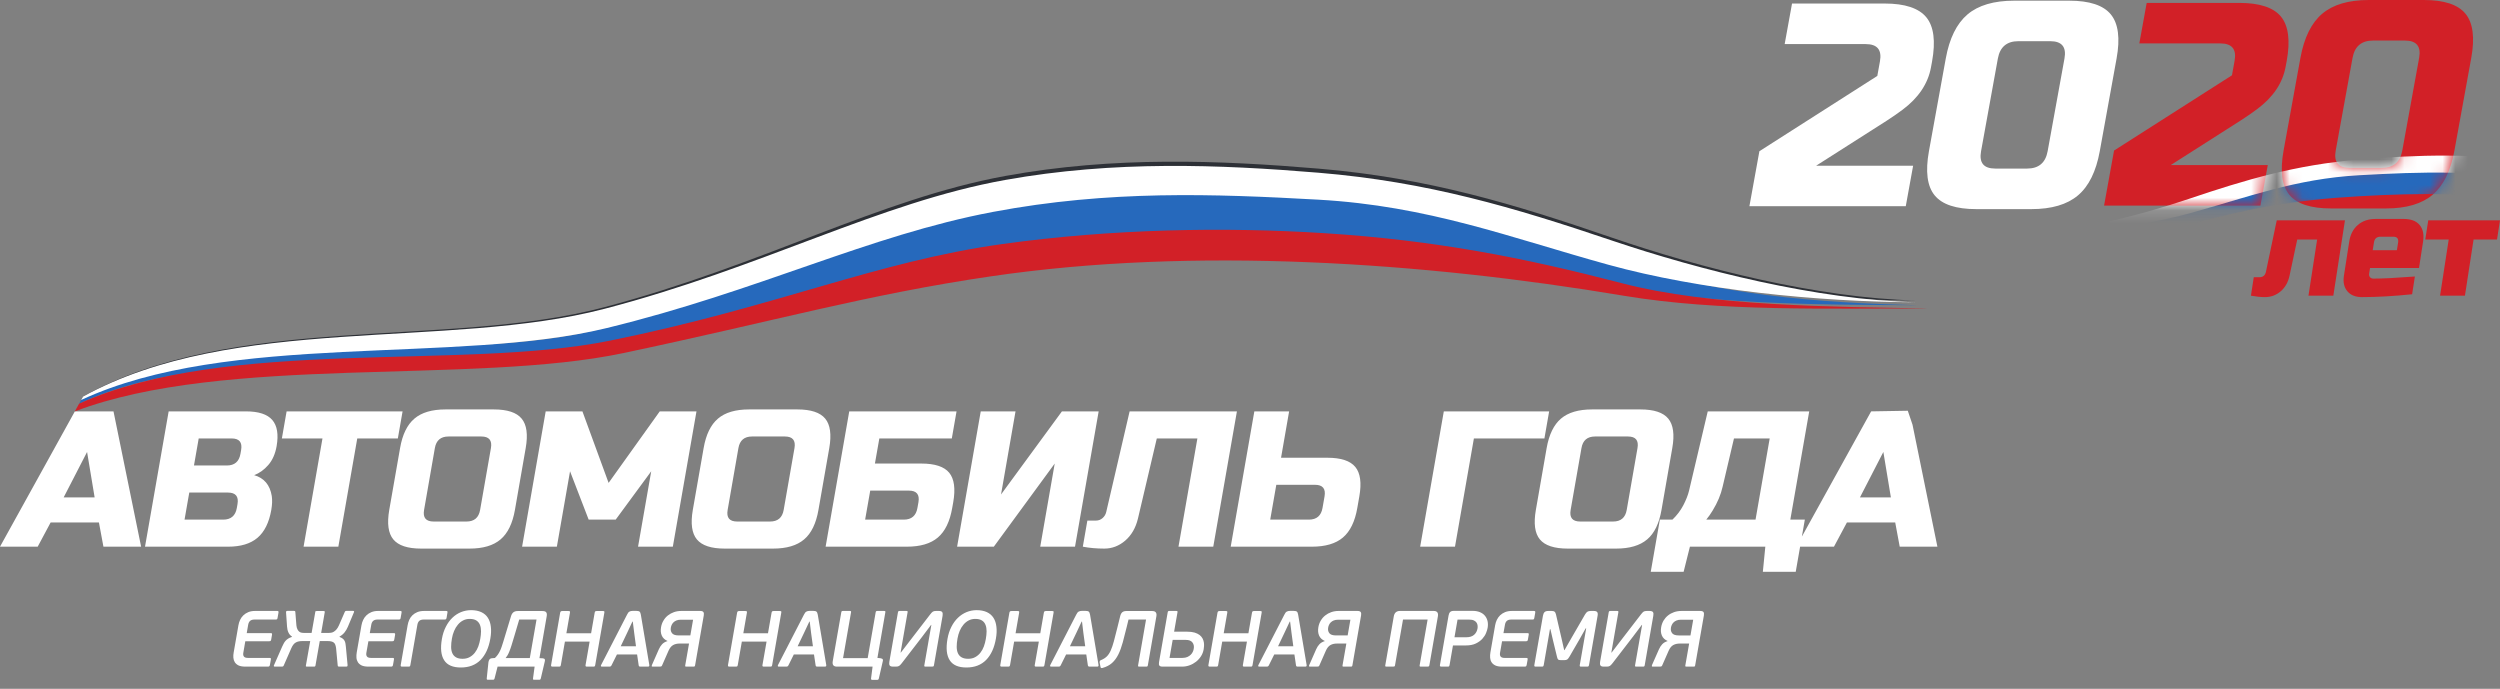 <svg width="196" height="54" viewBox="0 0 196 54" fill="none" xmlns="http://www.w3.org/2000/svg">
<rect x="0" y="0" width="196" height="54" fill="#808080" stroke="none"/>
<path d="M151.39 5.273C151.156 6.558 150.41 7.672 149.15 8.611C148.766 8.898 148.351 9.185 147.905 9.472L142.385 12.992H149.989L149.412 16.168H137.153L137.936 11.856L147.181 5.953L147.387 4.817C147.552 3.909 147.181 3.457 146.273 3.457H139.918L140.495 0.277H147.758C149.346 0.277 150.435 0.639 151.025 1.357C151.611 2.075 151.761 3.229 151.474 4.817L151.39 5.273ZM161.854 4.592C162.02 3.684 161.649 3.229 160.741 3.229H158.241C157.334 3.229 156.797 3.684 156.632 4.592L155.315 11.856C155.15 12.764 155.521 13.216 156.429 13.216H158.925C159.833 13.216 160.369 12.764 160.535 11.856L161.854 4.592ZM164.622 11.856C164.332 13.444 163.764 14.598 162.915 15.316C162.063 16.037 160.847 16.395 159.255 16.395H154.944C153.355 16.395 152.267 16.037 151.677 15.316C151.09 14.598 150.941 13.444 151.228 11.856L152.547 4.592C152.834 3.001 153.405 1.85 154.254 1.129C155.103 0.412 156.323 0.053 157.911 0.053H162.226C163.814 0.053 164.903 0.412 165.489 1.129C166.079 1.85 166.229 3.001 165.939 4.592L164.622 11.856Z" fill="white"/>
<path d="M2.955 42.86H0L5.869 32.252H8.898L11.064 42.86H8.109L7.756 40.963H3.969L2.955 42.86ZM4.992 38.994H7.419L6.827 35.434L4.992 38.994ZM13.223 32.252H19.282C20.274 32.252 20.96 32.477 21.347 32.926C21.734 33.375 21.846 34.059 21.687 34.979C21.581 35.584 21.363 36.077 21.035 36.455C20.704 36.835 20.336 37.1 19.924 37.25C20.704 37.475 21.166 38.018 21.307 38.888C21.354 39.2 21.341 39.565 21.269 39.98C21.095 40.969 20.736 41.696 20.19 42.161C19.644 42.626 18.876 42.86 17.887 42.86H11.369L13.223 32.252ZM18.62 39.525C18.726 38.919 18.474 38.617 17.868 38.617H14.839L14.468 40.739H17.497C18.105 40.739 18.461 40.433 18.567 39.827L18.62 39.525ZM18.904 35.282C19.01 34.676 18.761 34.374 18.155 34.374H15.578L15.207 36.495H17.784C18.389 36.495 18.745 36.19 18.851 35.584L18.904 35.282ZM26.526 42.86H23.8L25.282 34.374H22.099L22.47 32.252H31.562L31.191 34.374H28.009L26.526 42.86ZM38.489 35.129C38.595 34.523 38.342 34.221 37.737 34.221H35.163C34.554 34.221 34.199 34.523 34.093 35.129L33.247 39.98C33.141 40.586 33.391 40.888 33.996 40.888H36.573C37.178 40.888 37.534 40.586 37.64 39.98L38.489 35.129ZM40.37 39.98C40.183 41.041 39.808 41.812 39.244 42.289C38.682 42.77 37.871 43.01 36.81 43.01H33.019C31.958 43.01 31.232 42.77 30.835 42.289C30.439 41.812 30.333 41.041 30.517 39.98L31.366 35.129C31.55 34.068 31.924 33.3 32.489 32.82C33.054 32.339 33.865 32.099 34.926 32.099H38.713C39.774 32.099 40.504 32.339 40.897 32.82C41.297 33.3 41.4 34.068 41.215 35.129L40.37 39.98ZM51.056 36.948L48.27 40.739H46.151L44.691 36.948L43.658 42.86H40.932L42.782 32.252H45.662L47.715 37.859L51.724 32.252H54.604L52.75 42.86H50.023L51.056 36.948ZM62.288 35.129C62.391 34.523 62.142 34.221 61.536 34.221H58.959C58.354 34.221 57.998 34.523 57.892 35.129L57.047 39.98C56.941 40.586 57.19 40.888 57.795 40.888H60.373C60.978 40.888 61.334 40.586 61.44 39.98L62.288 35.129ZM64.166 39.98C63.982 41.041 63.608 41.812 63.043 42.289C62.482 42.77 61.667 43.01 60.606 43.01H56.819C55.758 43.01 55.031 42.77 54.635 42.289C54.239 41.812 54.133 41.041 54.316 39.98L55.165 35.129C55.349 34.068 55.724 33.3 56.288 32.82C56.85 32.339 57.664 32.099 58.725 32.099H62.513C63.574 32.099 64.301 32.339 64.697 32.82C65.093 33.3 65.199 34.068 65.015 35.129L64.166 39.98ZM68.594 36.342H72.232C73.293 36.342 74.023 36.583 74.419 37.063C74.812 37.544 74.918 38.311 74.734 39.372L74.653 39.827C74.469 40.888 74.094 41.659 73.53 42.139C72.968 42.62 72.157 42.86 71.093 42.86H64.728L66.581 32.252H74.993L74.622 34.374H68.94L68.594 36.342ZM72.007 39.372C72.11 38.767 71.86 38.464 71.255 38.464H68.226L67.826 40.739H70.859C71.464 40.739 71.82 40.433 71.926 39.827L72.007 39.372ZM84.281 42.86H81.554L82.69 36.342L77.916 42.86H75.037L76.89 32.252H79.617L78.481 38.767L83.255 32.252H86.135L84.281 42.86ZM89.214 40.66C89.039 41.387 88.706 41.962 88.219 42.383C87.732 42.801 87.183 43.01 86.578 43.01C85.972 43.01 85.411 42.96 84.893 42.86L85.249 40.813H85.932C86.122 40.813 86.294 40.748 86.443 40.617C86.593 40.486 86.687 40.324 86.731 40.13L88.562 32.252H96.974L95.12 42.86H92.393L93.875 34.374H90.693L89.214 40.66ZM100.434 35.887H104.068C105.129 35.887 105.859 36.127 106.256 36.608C106.652 37.088 106.758 37.859 106.571 38.919L106.412 39.827C106.228 40.888 105.853 41.659 105.288 42.139C104.727 42.62 103.912 42.86 102.852 42.86H96.487L98.34 32.252H101.067L100.434 35.887ZM103.844 38.919C103.95 38.311 103.7 38.008 103.092 38.008H100.062L99.585 40.739H102.618C103.223 40.739 103.579 40.433 103.685 39.827L103.844 38.919ZM114.071 42.86H111.341L113.195 32.252H121.453L121.082 34.374H115.553L114.071 42.86ZM128.38 35.129C128.486 34.523 128.236 34.221 127.631 34.221H125.054C124.448 34.221 124.09 34.523 123.987 35.129L123.138 39.98C123.032 40.586 123.282 40.888 123.89 40.888H126.467C127.072 40.888 127.428 40.586 127.534 39.98L128.38 35.129ZM130.261 39.98C130.077 41.041 129.703 41.812 129.138 42.289C128.573 42.77 127.762 43.01 126.701 43.01H122.913C121.853 43.01 121.123 42.77 120.726 42.289C120.33 41.812 120.227 41.041 120.411 39.98L121.257 35.129C121.444 34.068 121.818 33.3 122.38 32.82C122.945 32.339 123.756 32.099 124.817 32.099H128.607C129.668 32.099 130.395 32.339 130.791 32.82C131.188 33.3 131.294 34.068 131.107 35.129L130.261 39.98ZM133.887 32.252H141.843L140.361 40.739H141.499L140.785 44.829H138.208L138.401 42.86H132.489L131.996 44.829H129.419L130.133 40.739H131.119C131.469 40.405 131.756 40.027 131.974 39.609C132.192 39.188 132.342 38.807 132.423 38.464L133.887 32.252ZM137.634 40.739L138.744 34.374H135.943L135.053 38.161C134.916 38.776 134.654 39.4 134.273 40.024C134.114 40.286 133.949 40.526 133.771 40.739H137.634ZM143.783 42.86H140.829L146.697 32.252L149.571 32.202L149.942 33.3L151.892 42.86H148.938L148.585 40.963H144.797L143.783 42.86ZM145.821 38.994H148.245L147.655 35.434L145.821 38.994Z" fill="white"/>
<path d="M150.198 23.557C142.423 23.529 133.2 22.558 126.115 20.568C118.355 18.393 112.024 15.866 103.345 15.37C95.161 14.905 86.968 14.593 77.845 16.349C68.076 18.228 59.493 22.667 47.562 25.619C35.715 28.549 17.996 25.816 6.39 31.307L6.515 31.085C18.302 24.474 35.069 27.344 47.378 24.084C59.783 20.799 68.912 15.607 78.809 13.797C87.358 12.234 95.623 12.568 103.366 13.22C111.953 13.944 118.729 16.003 126.342 18.621C133.294 21.011 142.479 23.369 150.198 23.557Z" fill="#2D3036"/>
<path fill-rule="evenodd" clip-rule="evenodd" d="M150.335 23.928C142.56 23.9 132.951 23.859 126.115 22.271C118.355 20.134 112.025 18.979 103.345 18.493C95.161 18.034 87.473 17.912 78.347 19.634C68.578 21.478 59.493 24.333 47.562 27.232C35.684 30.118 17.8 26.221 6.193 31.659L6.377 31.328C18.171 24.845 35.066 28.929 47.378 25.725C59.783 22.496 68.912 17.394 78.809 15.619C87.358 14.084 95.623 14.412 103.367 15.051C111.953 15.763 118.73 17.787 126.342 20.358C134.323 23.16 142.617 23.741 150.335 23.928Z" fill="#2669BC"/>
<path fill-rule="evenodd" clip-rule="evenodd" d="M150.198 23.697C142.423 23.669 133.2 22.714 126.115 20.761C118.355 18.62 112.025 16.14 103.345 15.653C95.161 15.198 86.968 14.892 77.845 16.614C68.076 18.458 59.493 22.82 47.562 25.721C35.712 28.601 17.968 25.962 6.362 31.359L6.508 31.091C18.299 24.595 35.069 27.419 47.378 24.215C59.783 20.985 68.912 15.884 78.809 14.109C87.358 12.574 95.623 12.901 103.367 13.541C111.953 14.252 118.73 16.277 126.342 18.848C133.294 21.191 142.479 23.512 150.198 23.697Z" fill="white"/>
<path fill-rule="evenodd" clip-rule="evenodd" d="M151.312 24.186C143.478 24.165 134.854 24.451 127.294 23.185C111.538 20.542 93.579 19.332 77.745 21.656C67.93 23.094 60.813 25.16 48.891 27.678C36.969 30.195 17.666 27.768 5.869 32.252V32.248L6.2 31.649C17.856 26.389 36.127 29.075 47.808 26.71C60.916 24.055 68.622 20.523 78.566 19.135C87.155 17.937 96.05 17.781 103.86 18.283C112.518 18.835 119.438 20.193 127.138 22.199C134.174 24.03 143.534 24.04 151.312 24.186Z" fill="#D22027"/>
<path d="M21.163 52.12C21.157 52.166 21.141 52.201 21.119 52.229C21.101 52.251 21.063 52.263 21.007 52.263H19.235C19.013 52.263 18.839 52.232 18.708 52.173C18.577 52.11 18.48 52.026 18.411 51.923C18.346 51.817 18.308 51.699 18.296 51.568C18.286 51.433 18.293 51.296 18.321 51.149L18.692 49.022C18.717 48.875 18.761 48.734 18.823 48.6C18.886 48.466 18.97 48.344 19.079 48.242C19.185 48.139 19.316 48.054 19.466 47.992C19.619 47.929 19.793 47.898 19.993 47.898H21.731C21.784 47.898 21.818 47.911 21.828 47.933C21.84 47.958 21.84 47.992 21.831 48.042L21.762 48.435C21.753 48.488 21.74 48.526 21.722 48.544C21.703 48.563 21.669 48.572 21.616 48.572H19.959C19.8 48.572 19.684 48.607 19.606 48.678C19.528 48.747 19.481 48.85 19.456 48.984L19.344 49.636H21.222C21.279 49.636 21.31 49.649 21.319 49.667C21.332 49.689 21.332 49.73 21.322 49.786L21.263 50.129C21.254 50.179 21.241 50.217 21.222 50.238C21.204 50.26 21.166 50.273 21.113 50.273H19.232L19.076 51.178C19.051 51.309 19.07 51.408 19.126 51.477C19.182 51.546 19.285 51.58 19.435 51.58H21.129C21.185 51.58 21.219 51.589 21.232 51.611C21.241 51.633 21.241 51.674 21.232 51.73L21.163 52.12ZM22.889 49.904C22.764 49.827 22.673 49.72 22.614 49.589C22.552 49.458 22.517 49.306 22.505 49.134L22.427 48.017C22.421 47.998 22.424 47.97 22.436 47.939C22.449 47.908 22.48 47.892 22.536 47.892H23.044C23.066 47.892 23.088 47.898 23.116 47.905C23.141 47.914 23.154 47.939 23.154 47.98L23.238 49.034C23.253 49.165 23.282 49.271 23.325 49.349C23.366 49.43 23.416 49.49 23.472 49.53C23.531 49.574 23.594 49.599 23.662 49.608C23.731 49.621 23.796 49.624 23.859 49.624H24.43L24.714 48.004C24.714 47.961 24.723 47.933 24.742 47.92C24.757 47.911 24.789 47.905 24.829 47.905H25.366C25.403 47.905 25.431 47.911 25.447 47.92C25.462 47.933 25.469 47.961 25.459 48.004L25.179 49.624H25.746C25.809 49.624 25.874 49.621 25.946 49.608C26.021 49.599 26.093 49.574 26.165 49.53C26.236 49.49 26.305 49.43 26.377 49.349C26.445 49.271 26.511 49.165 26.57 49.034L27.029 47.98C27.044 47.939 27.066 47.914 27.094 47.905C27.122 47.898 27.147 47.892 27.169 47.892H27.678C27.731 47.892 27.759 47.908 27.762 47.939C27.762 47.97 27.756 47.998 27.743 48.017L27.275 49.134C27.203 49.306 27.113 49.458 27.007 49.589C26.898 49.72 26.77 49.827 26.623 49.904L26.62 49.936C26.72 49.973 26.801 50.017 26.863 50.064C26.926 50.11 26.976 50.167 27.01 50.232C27.044 50.294 27.069 50.366 27.082 50.444C27.094 50.519 27.107 50.603 27.116 50.697L27.25 52.142C27.253 52.16 27.25 52.188 27.241 52.22C27.228 52.248 27.194 52.263 27.141 52.263H26.586C26.567 52.263 26.545 52.26 26.52 52.251C26.498 52.245 26.483 52.22 26.477 52.179L26.349 50.812C26.333 50.7 26.311 50.61 26.283 50.538C26.255 50.463 26.211 50.407 26.158 50.369C26.102 50.329 26.034 50.301 25.956 50.285C25.874 50.266 25.781 50.26 25.672 50.26H25.069L24.735 52.166C24.729 52.21 24.714 52.238 24.692 52.248C24.673 52.26 24.645 52.263 24.608 52.263H24.077C24.037 52.263 24.009 52.26 23.993 52.248C23.977 52.238 23.974 52.21 23.984 52.166L24.321 50.26H23.715C23.609 50.26 23.512 50.266 23.425 50.285C23.341 50.301 23.263 50.329 23.194 50.369C23.122 50.407 23.06 50.463 23.001 50.538C22.945 50.61 22.892 50.7 22.842 50.812L22.243 52.179C22.224 52.22 22.199 52.245 22.174 52.251C22.146 52.26 22.124 52.263 22.102 52.263H21.55C21.494 52.263 21.469 52.248 21.466 52.22C21.466 52.188 21.472 52.16 21.485 52.142L22.121 50.697C22.162 50.61 22.202 50.525 22.243 50.45C22.283 50.373 22.33 50.301 22.389 50.238C22.445 50.173 22.514 50.117 22.592 50.067C22.67 50.017 22.767 49.973 22.882 49.936L22.889 49.904ZM30.813 52.12C30.807 52.166 30.791 52.201 30.77 52.229C30.751 52.251 30.713 52.263 30.657 52.263H28.882C28.664 52.263 28.489 52.232 28.358 52.173C28.227 52.11 28.13 52.026 28.061 51.923C27.996 51.817 27.955 51.699 27.946 51.568C27.937 51.433 27.943 51.296 27.968 51.149L28.339 49.022C28.364 48.875 28.411 48.734 28.473 48.6C28.536 48.466 28.62 48.344 28.729 48.242C28.835 48.139 28.966 48.054 29.116 47.992C29.269 47.929 29.444 47.898 29.643 47.898H31.381C31.434 47.898 31.469 47.911 31.478 47.933C31.487 47.958 31.49 47.992 31.481 48.042L31.412 48.435C31.403 48.488 31.391 48.526 31.372 48.544C31.353 48.563 31.319 48.572 31.263 48.572H29.609C29.45 48.572 29.331 48.607 29.256 48.678C29.178 48.747 29.128 48.85 29.107 48.984L28.991 49.636H30.873C30.926 49.636 30.96 49.649 30.969 49.667C30.982 49.689 30.982 49.73 30.973 49.786L30.913 50.129C30.904 50.179 30.888 50.217 30.873 50.238C30.854 50.26 30.817 50.273 30.763 50.273H28.882L28.723 51.178C28.701 51.309 28.717 51.408 28.776 51.477C28.832 51.546 28.935 51.58 29.085 51.58H30.776C30.835 51.58 30.869 51.589 30.882 51.611C30.891 51.633 30.891 51.674 30.882 51.73L30.813 52.12ZM32.174 52.135C32.164 52.191 32.149 52.229 32.127 52.245C32.105 52.257 32.068 52.263 32.008 52.263H31.534C31.49 52.263 31.456 52.257 31.434 52.241C31.412 52.223 31.406 52.188 31.416 52.135L31.958 49.022C31.983 48.875 32.024 48.734 32.083 48.6C32.142 48.466 32.224 48.344 32.33 48.242C32.433 48.139 32.564 48.054 32.713 47.992C32.866 47.929 33.047 47.898 33.26 47.898H34.972C35.032 47.898 35.066 47.911 35.075 47.933C35.088 47.958 35.088 47.992 35.078 48.042L35.013 48.429C35.004 48.482 34.988 48.519 34.966 48.541C34.947 48.563 34.91 48.572 34.857 48.572H33.225C33.066 48.572 32.951 48.607 32.873 48.675C32.798 48.744 32.748 48.844 32.723 48.978L32.174 52.135ZM38.442 50.067C38.317 50.791 38.061 51.346 37.674 51.742C37.287 52.135 36.773 52.332 36.13 52.332C35.503 52.332 35.066 52.145 34.823 51.764C34.576 51.383 34.517 50.825 34.645 50.092C34.707 49.733 34.81 49.418 34.954 49.14C35.094 48.859 35.266 48.625 35.468 48.432C35.668 48.238 35.893 48.092 36.142 47.989C36.389 47.889 36.654 47.836 36.932 47.836C37.244 47.836 37.509 47.889 37.73 47.989C37.952 48.092 38.124 48.238 38.248 48.432C38.373 48.625 38.451 48.859 38.482 49.137C38.517 49.412 38.504 49.72 38.442 50.067ZM37.652 50.092C37.69 49.883 37.709 49.686 37.712 49.496C37.712 49.309 37.687 49.14 37.631 48.997C37.574 48.85 37.481 48.734 37.353 48.65C37.225 48.566 37.05 48.522 36.826 48.522C36.632 48.522 36.461 48.563 36.305 48.644C36.149 48.725 36.014 48.834 35.896 48.978C35.777 49.118 35.681 49.281 35.603 49.465C35.525 49.652 35.465 49.848 35.431 50.06C35.387 50.301 35.369 50.519 35.369 50.716C35.369 50.909 35.403 51.078 35.465 51.215C35.528 51.355 35.624 51.461 35.755 51.536C35.883 51.611 36.055 51.649 36.267 51.649C36.479 51.649 36.663 51.605 36.822 51.518C36.982 51.43 37.116 51.315 37.228 51.171C37.34 51.028 37.431 50.862 37.5 50.678C37.565 50.491 37.618 50.294 37.652 50.092ZM39.01 52.263L38.776 53.181C38.766 53.227 38.748 53.255 38.729 53.271C38.71 53.283 38.685 53.293 38.651 53.293H38.239C38.211 53.293 38.189 53.283 38.177 53.271C38.161 53.255 38.158 53.227 38.161 53.181L38.295 51.904C38.308 51.833 38.333 51.767 38.37 51.708C38.407 51.649 38.476 51.614 38.573 51.605L38.801 51.586C38.888 51.502 38.966 51.418 39.028 51.327C39.091 51.237 39.147 51.143 39.197 51.037C39.247 50.934 39.291 50.819 39.334 50.694C39.378 50.566 39.422 50.422 39.471 50.266L40.071 48.285C40.114 48.157 40.176 48.061 40.258 47.998C40.339 47.936 40.454 47.905 40.598 47.905H42.523C42.676 47.905 42.779 47.939 42.825 48.008C42.875 48.076 42.885 48.182 42.86 48.323L42.292 51.599L42.545 51.611C42.641 51.62 42.697 51.649 42.713 51.695C42.729 51.742 42.729 51.792 42.713 51.848L42.401 53.181C42.389 53.227 42.373 53.255 42.357 53.271C42.339 53.283 42.314 53.293 42.283 53.293H41.864C41.83 53.293 41.808 53.283 41.799 53.271C41.79 53.255 41.786 53.227 41.79 53.181L41.914 52.263H39.01ZM42.064 48.572H40.707L40.342 49.805C40.248 50.129 40.17 50.391 40.105 50.591C40.042 50.791 39.986 50.95 39.933 51.075C39.883 51.199 39.837 51.299 39.793 51.371C39.749 51.443 39.696 51.518 39.64 51.592H41.537L42.064 48.572ZM46.666 52.135C46.657 52.191 46.641 52.229 46.619 52.245C46.598 52.257 46.56 52.263 46.501 52.263H46.027C45.977 52.263 45.942 52.257 45.924 52.241C45.902 52.223 45.899 52.188 45.908 52.135L46.226 50.304H44.289L43.971 52.135C43.961 52.191 43.942 52.229 43.921 52.245C43.899 52.257 43.855 52.263 43.799 52.263H43.325C43.281 52.263 43.247 52.257 43.225 52.241C43.203 52.223 43.197 52.188 43.206 52.135L43.917 48.036C43.927 47.983 43.946 47.948 43.974 47.929C44.002 47.914 44.039 47.905 44.086 47.905H44.557C44.616 47.905 44.654 47.914 44.672 47.926C44.691 47.942 44.694 47.98 44.685 48.036L44.404 49.649H46.342L46.623 48.036C46.632 47.983 46.648 47.948 46.672 47.929C46.7 47.914 46.738 47.905 46.788 47.905H47.259C47.318 47.905 47.356 47.914 47.371 47.926C47.387 47.942 47.39 47.98 47.381 48.036L46.666 52.135ZM49.949 51.312H48.367L47.945 52.16C47.927 52.195 47.902 52.223 47.877 52.241C47.852 52.257 47.814 52.263 47.764 52.263H47.19C47.147 52.263 47.119 52.251 47.112 52.226C47.103 52.198 47.109 52.166 47.128 52.135L49.159 48.192C49.19 48.129 49.218 48.079 49.246 48.042C49.275 48.004 49.306 47.976 49.34 47.955C49.374 47.936 49.415 47.92 49.456 47.908C49.499 47.898 49.552 47.892 49.608 47.892H49.877C50.005 47.892 50.095 47.914 50.142 47.951C50.189 47.992 50.223 48.073 50.242 48.192L50.906 52.135C50.913 52.166 50.909 52.198 50.894 52.226C50.878 52.251 50.847 52.263 50.803 52.263H50.229C50.186 52.263 50.148 52.26 50.123 52.248C50.098 52.238 50.083 52.21 50.073 52.166L49.949 51.312ZM48.666 50.666H49.861L49.721 49.617L49.611 48.734H49.58L49.175 49.599L48.666 50.666ZM54.02 50.454H53.29C53.09 50.454 52.919 50.491 52.775 50.572C52.632 50.65 52.51 50.8 52.413 51.018L51.908 52.166C51.886 52.217 51.861 52.245 51.827 52.251C51.789 52.26 51.755 52.263 51.724 52.263H51.175C51.122 52.263 51.093 52.251 51.09 52.226C51.09 52.198 51.097 52.166 51.112 52.135L51.655 50.9C51.724 50.747 51.808 50.616 51.908 50.51C52.008 50.401 52.148 50.316 52.335 50.26V50.254C52.114 50.157 51.964 50.017 51.883 49.827C51.802 49.639 51.783 49.418 51.827 49.171C51.858 48.984 51.92 48.812 52.014 48.657C52.104 48.501 52.22 48.366 52.36 48.254C52.501 48.142 52.66 48.054 52.838 47.992C53.016 47.929 53.212 47.898 53.424 47.898H54.888C55.022 47.898 55.106 47.929 55.146 47.986C55.187 48.045 55.196 48.136 55.175 48.254L54.494 52.166C54.485 52.21 54.469 52.238 54.451 52.248C54.429 52.26 54.398 52.263 54.357 52.263H53.827C53.783 52.263 53.752 52.26 53.733 52.248C53.718 52.238 53.714 52.21 53.721 52.166L54.02 50.454ZM52.594 49.203C52.563 49.374 52.594 49.521 52.685 49.639C52.775 49.758 52.95 49.817 53.203 49.817H54.123L54.338 48.585H53.38C53.237 48.585 53.121 48.607 53.025 48.647C52.931 48.688 52.853 48.738 52.794 48.8C52.735 48.859 52.688 48.925 52.657 49C52.626 49.072 52.604 49.14 52.594 49.203ZM60.538 52.135C60.529 52.191 60.513 52.229 60.491 52.245C60.469 52.257 60.429 52.263 60.373 52.263H59.898C59.848 52.263 59.814 52.257 59.792 52.241C59.773 52.223 59.767 52.188 59.777 52.135L60.098 50.304H58.16L57.842 52.135C57.83 52.191 57.814 52.229 57.792 52.245C57.767 52.257 57.727 52.263 57.67 52.263H57.196C57.15 52.263 57.115 52.257 57.093 52.241C57.072 52.223 57.065 52.188 57.075 52.135L57.789 48.036C57.798 47.983 57.817 47.948 57.845 47.929C57.873 47.914 57.911 47.905 57.955 47.905H58.429C58.485 47.905 58.525 47.914 58.544 47.926C58.56 47.942 58.566 47.98 58.557 48.036L58.276 49.649H60.21L60.491 48.036C60.5 47.983 60.519 47.948 60.544 47.929C60.569 47.914 60.606 47.905 60.656 47.905H61.131C61.19 47.905 61.227 47.914 61.243 47.926C61.259 47.942 61.262 47.98 61.252 48.036L60.538 52.135ZM63.817 51.312H62.235L61.814 52.16C61.795 52.195 61.773 52.223 61.748 52.241C61.724 52.257 61.683 52.263 61.633 52.263H61.062C61.015 52.263 60.99 52.251 60.981 52.226C60.975 52.198 60.978 52.166 60.996 52.135L63.028 48.192C63.062 48.129 63.09 48.079 63.118 48.042C63.146 48.004 63.174 47.976 63.212 47.955C63.246 47.936 63.283 47.92 63.327 47.908C63.371 47.898 63.421 47.892 63.48 47.892H63.748C63.876 47.892 63.964 47.914 64.01 47.951C64.057 47.992 64.092 48.073 64.113 48.192L64.778 52.135C64.784 52.166 64.781 52.198 64.766 52.226C64.75 52.251 64.719 52.263 64.672 52.263H64.101C64.054 52.263 64.02 52.26 63.995 52.248C63.97 52.238 63.951 52.21 63.945 52.166L63.817 51.312ZM62.535 50.666H63.733L63.589 49.617L63.483 48.734H63.452L63.046 49.599L62.535 50.666ZM68.79 51.58L69.027 51.605C69.084 51.614 69.127 51.627 69.155 51.642C69.183 51.658 69.202 51.68 69.212 51.705C69.224 51.73 69.227 51.755 69.221 51.783C69.218 51.808 69.212 51.836 69.205 51.867L68.903 53.187C68.89 53.234 68.875 53.262 68.856 53.277C68.837 53.29 68.812 53.299 68.784 53.299H68.372C68.31 53.299 68.282 53.262 68.291 53.187L68.41 52.263H65.611C65.489 52.263 65.396 52.232 65.336 52.163C65.28 52.095 65.262 51.986 65.287 51.842L65.957 48.004C65.964 47.961 65.979 47.929 65.998 47.917C66.02 47.905 66.051 47.898 66.091 47.898H66.616C66.662 47.898 66.694 47.905 66.709 47.917C66.725 47.929 66.731 47.961 66.722 48.004L66.095 51.599H68.026L68.653 48.004C68.659 47.961 68.675 47.929 68.697 47.917C68.715 47.905 68.747 47.898 68.79 47.898H69.305C69.352 47.898 69.383 47.905 69.399 47.917C69.414 47.929 69.421 47.961 69.411 48.004L68.79 51.58ZM72.993 48.997L72.282 49.942L70.697 51.998C70.615 52.101 70.547 52.173 70.491 52.207C70.435 52.245 70.35 52.263 70.238 52.263H70.02C69.879 52.263 69.789 52.232 69.751 52.17C69.711 52.104 69.704 52.011 69.723 51.892L70.4 48.004C70.41 47.961 70.422 47.929 70.444 47.917C70.466 47.905 70.497 47.898 70.537 47.898H71.055C71.099 47.898 71.13 47.905 71.146 47.917C71.158 47.929 71.162 47.961 71.155 48.004L70.606 51.156H70.631L71.299 50.285L72.924 48.173C73.005 48.067 73.074 47.992 73.13 47.955C73.186 47.917 73.271 47.898 73.377 47.898H73.601C73.739 47.898 73.829 47.929 73.87 47.989C73.91 48.051 73.92 48.148 73.898 48.279L73.221 52.16C73.211 52.204 73.199 52.232 73.177 52.245C73.155 52.257 73.124 52.263 73.084 52.263H72.566C72.522 52.263 72.491 52.257 72.478 52.245C72.463 52.232 72.46 52.204 72.466 52.16L73.018 48.997H72.993ZM78.079 50.067C77.954 50.791 77.698 51.346 77.311 51.742C76.924 52.135 76.409 52.332 75.767 52.332C75.14 52.332 74.703 52.145 74.459 51.764C74.213 51.383 74.154 50.825 74.282 50.092C74.344 49.733 74.447 49.418 74.59 49.14C74.731 48.859 74.902 48.625 75.105 48.432C75.305 48.238 75.533 48.092 75.779 47.989C76.029 47.889 76.291 47.836 76.569 47.836C76.88 47.836 77.146 47.889 77.367 47.989C77.589 48.092 77.76 48.238 77.885 48.432C78.01 48.625 78.088 48.859 78.119 49.137C78.153 49.412 78.141 49.72 78.079 50.067ZM77.289 50.092C77.327 49.883 77.345 49.686 77.349 49.496C77.349 49.309 77.324 49.14 77.267 48.997C77.211 48.85 77.121 48.734 76.99 48.65C76.862 48.566 76.687 48.522 76.463 48.522C76.272 48.522 76.097 48.563 75.941 48.644C75.788 48.725 75.651 48.834 75.533 48.978C75.414 49.118 75.317 49.281 75.239 49.465C75.161 49.652 75.105 49.848 75.068 50.06C75.024 50.301 75.005 50.519 75.005 50.716C75.008 50.909 75.04 51.078 75.102 51.215C75.165 51.355 75.261 51.461 75.392 51.536C75.523 51.611 75.695 51.649 75.904 51.649C76.116 51.649 76.303 51.605 76.459 51.518C76.618 51.43 76.753 51.315 76.865 51.171C76.977 51.028 77.068 50.862 77.136 50.678C77.205 50.491 77.255 50.294 77.289 50.092ZM81.885 52.135C81.876 52.191 81.857 52.229 81.838 52.245C81.816 52.257 81.776 52.263 81.72 52.263H81.246C81.195 52.263 81.161 52.257 81.139 52.241C81.121 52.223 81.114 52.188 81.124 52.135L81.445 50.304H79.508L79.189 52.135C79.177 52.191 79.161 52.229 79.136 52.245C79.115 52.257 79.074 52.263 79.015 52.263H78.543C78.497 52.263 78.462 52.257 78.441 52.241C78.419 52.223 78.412 52.188 78.422 52.135L79.136 48.036C79.146 47.983 79.164 47.948 79.192 47.929C79.221 47.914 79.255 47.905 79.302 47.905H79.776C79.832 47.905 79.873 47.914 79.888 47.926C79.907 47.942 79.913 47.98 79.901 48.036L79.62 49.649H81.558L81.838 48.036C81.848 47.983 81.866 47.948 81.891 47.929C81.916 47.914 81.954 47.905 82.004 47.905H82.478C82.537 47.905 82.575 47.914 82.59 47.926C82.606 47.942 82.609 47.98 82.6 48.036L81.885 52.135ZM85.164 51.312H83.582L83.161 52.16C83.142 52.195 83.121 52.223 83.096 52.241C83.068 52.257 83.03 52.263 82.98 52.263H82.409C82.362 52.263 82.338 52.251 82.328 52.226C82.322 52.198 82.325 52.166 82.344 52.135L84.375 48.192C84.406 48.129 84.437 48.079 84.465 48.042C84.49 48.004 84.522 47.976 84.556 47.955C84.593 47.936 84.631 47.92 84.674 47.908C84.718 47.898 84.768 47.892 84.827 47.892H85.096C85.224 47.892 85.311 47.914 85.358 47.951C85.404 47.992 85.439 48.073 85.461 48.192L86.125 52.135C86.131 52.166 86.125 52.198 86.113 52.226C86.097 52.251 86.066 52.263 86.019 52.263H85.448C85.401 52.263 85.367 52.26 85.342 52.248C85.317 52.238 85.298 52.21 85.289 52.166L85.164 51.312ZM83.882 50.666H85.08L84.936 49.617L84.83 48.734H84.799L84.394 49.599L83.882 50.666ZM87.819 48.323C87.854 48.173 87.91 48.067 87.985 48.001C88.06 47.939 88.163 47.905 88.29 47.905H90.334C90.599 47.905 90.709 48.045 90.659 48.323L89.991 52.16C89.985 52.204 89.969 52.232 89.95 52.245C89.932 52.257 89.9 52.263 89.854 52.263H89.326C89.283 52.263 89.255 52.257 89.239 52.245C89.223 52.232 89.217 52.204 89.227 52.16L89.85 48.572H88.475L88.344 49.115C88.228 49.58 88.122 49.995 88.025 50.36C87.925 50.725 87.81 51.043 87.676 51.312C87.542 51.583 87.376 51.805 87.183 51.979C86.986 52.154 86.737 52.285 86.431 52.369C86.387 52.379 86.353 52.379 86.328 52.366C86.303 52.357 86.284 52.329 86.278 52.285L86.209 51.917C86.209 51.88 86.213 51.848 86.225 51.823C86.234 51.798 86.266 51.773 86.312 51.755C86.5 51.68 86.653 51.583 86.771 51.468C86.89 51.352 86.993 51.196 87.08 51C87.167 50.806 87.251 50.563 87.329 50.27C87.407 49.976 87.501 49.614 87.607 49.184L87.819 48.323ZM91.155 52.263C91.024 52.263 90.936 52.238 90.896 52.182C90.855 52.126 90.846 52.035 90.868 51.911L91.548 48.004C91.557 47.961 91.57 47.929 91.591 47.917C91.613 47.905 91.644 47.898 91.685 47.898H92.216C92.259 47.898 92.29 47.905 92.306 47.917C92.318 47.929 92.322 47.961 92.315 48.004L92.05 49.524H93.07C93.308 49.524 93.504 49.549 93.663 49.596C93.819 49.646 93.95 49.708 94.05 49.786C94.15 49.864 94.225 49.954 94.278 50.051C94.328 50.148 94.362 50.248 94.381 50.354C94.396 50.457 94.403 50.557 94.396 50.653C94.39 50.747 94.381 50.831 94.368 50.906C94.334 51.103 94.265 51.284 94.159 51.449C94.053 51.614 93.922 51.758 93.769 51.88C93.616 51.998 93.445 52.095 93.254 52.163C93.067 52.232 92.871 52.263 92.668 52.263H91.155ZM93.588 50.869C93.626 50.672 93.591 50.504 93.488 50.369C93.385 50.232 93.211 50.167 92.964 50.167H91.938L91.691 51.58H92.705C92.855 51.58 92.983 51.555 93.089 51.508C93.195 51.461 93.282 51.402 93.354 51.33C93.426 51.262 93.479 51.184 93.516 51.099C93.554 51.018 93.579 50.94 93.588 50.869ZM98.2 52.135C98.19 52.191 98.175 52.229 98.153 52.245C98.134 52.257 98.094 52.263 98.034 52.263H97.56C97.51 52.263 97.476 52.257 97.457 52.241C97.438 52.223 97.432 52.188 97.442 52.135L97.76 50.304H95.822L95.504 52.135C95.495 52.191 95.479 52.229 95.454 52.245C95.432 52.257 95.392 52.263 95.332 52.263H94.858C94.814 52.263 94.78 52.257 94.758 52.241C94.737 52.223 94.73 52.188 94.74 52.135L95.451 48.036C95.46 47.983 95.479 47.948 95.507 47.929C95.535 47.914 95.573 47.905 95.619 47.905H96.091C96.15 47.905 96.187 47.914 96.206 47.926C96.225 47.942 96.228 47.98 96.219 48.036L95.938 49.649H97.875L98.156 48.036C98.165 47.983 98.181 47.948 98.209 47.929C98.234 47.914 98.271 47.905 98.321 47.905H98.796C98.852 47.905 98.889 47.914 98.905 47.926C98.92 47.942 98.924 47.98 98.914 48.036L98.2 52.135ZM101.482 51.312H99.9L99.479 52.16C99.46 52.195 99.438 52.223 99.41 52.241C99.385 52.257 99.348 52.263 99.298 52.263H98.724C98.68 52.263 98.652 52.251 98.646 52.226C98.636 52.198 98.643 52.166 98.661 52.135L100.693 48.192C100.724 48.129 100.752 48.079 100.78 48.042C100.808 48.004 100.839 47.976 100.874 47.955C100.908 47.936 100.948 47.92 100.992 47.908C101.033 47.898 101.086 47.892 101.142 47.892H101.41C101.538 47.892 101.629 47.914 101.675 47.951C101.722 47.992 101.757 48.073 101.775 48.192L102.44 52.135C102.446 52.166 102.443 52.198 102.427 52.226C102.412 52.251 102.384 52.263 102.337 52.263H101.763C101.719 52.263 101.682 52.26 101.657 52.248C101.632 52.238 101.616 52.21 101.607 52.166L101.482 51.312ZM100.2 50.666H101.395L101.254 49.617L101.145 48.734H101.114L100.708 49.599L100.2 50.666ZM105.554 50.454H104.823C104.624 50.454 104.452 50.491 104.309 50.572C104.165 50.65 104.043 50.8 103.947 51.018L103.441 52.166C103.423 52.217 103.395 52.245 103.36 52.251C103.323 52.26 103.292 52.263 103.257 52.263H102.708C102.655 52.263 102.627 52.251 102.627 52.226C102.624 52.198 102.63 52.166 102.646 52.135L103.189 50.9C103.257 50.747 103.341 50.616 103.441 50.51C103.541 50.401 103.685 50.316 103.869 50.26V50.254C103.65 50.157 103.497 50.017 103.416 49.827C103.335 49.639 103.317 49.418 103.36 49.171C103.391 48.984 103.454 48.812 103.547 48.657C103.638 48.501 103.753 48.366 103.894 48.254C104.034 48.142 104.193 48.054 104.371 47.992C104.552 47.929 104.745 47.898 104.958 47.898H106.421C106.555 47.898 106.639 47.929 106.68 47.986C106.72 48.045 106.73 48.136 106.708 48.254L106.028 52.166C106.018 52.21 106.006 52.238 105.984 52.248C105.962 52.26 105.931 52.263 105.891 52.263H105.363C105.316 52.263 105.285 52.26 105.267 52.248C105.251 52.238 105.248 52.21 105.254 52.166L105.554 50.454ZM104.128 49.203C104.097 49.374 104.128 49.521 104.218 49.639C104.309 49.758 104.483 49.817 104.736 49.817H105.657L105.872 48.585H104.914C104.77 48.585 104.655 48.607 104.558 48.647C104.465 48.688 104.387 48.738 104.327 48.8C104.268 48.859 104.221 48.925 104.19 49C104.159 49.072 104.137 49.14 104.128 49.203ZM112.062 52.16C112.053 52.204 112.037 52.232 112.018 52.245C111.996 52.257 111.962 52.263 111.918 52.263H111.401C111.36 52.263 111.332 52.257 111.313 52.245C111.298 52.232 111.294 52.204 111.301 52.16L111.925 48.572H109.996L109.369 52.16C109.363 52.204 109.348 52.232 109.329 52.245C109.307 52.257 109.273 52.263 109.229 52.263H108.705C108.664 52.263 108.633 52.257 108.617 52.245C108.602 52.232 108.596 52.204 108.605 52.16L109.273 48.323C109.298 48.179 109.354 48.07 109.435 48.001C109.516 47.933 109.622 47.898 109.747 47.898H112.405C112.67 47.898 112.78 48.042 112.73 48.323L112.062 52.16ZM113.647 52.135C113.634 52.191 113.619 52.229 113.6 52.245C113.578 52.257 113.538 52.263 113.478 52.263H113.014C112.967 52.263 112.932 52.257 112.911 52.241C112.889 52.223 112.883 52.188 112.892 52.135L113.569 48.248C113.591 48.132 113.628 48.045 113.691 47.983C113.75 47.923 113.847 47.892 113.981 47.892H115.463C115.669 47.892 115.853 47.926 116.015 47.989C116.177 48.054 116.308 48.145 116.408 48.263C116.511 48.382 116.583 48.522 116.623 48.688C116.661 48.85 116.664 49.031 116.63 49.224C116.611 49.337 116.57 49.471 116.508 49.627C116.446 49.783 116.349 49.933 116.218 50.079C116.087 50.226 115.915 50.348 115.706 50.45C115.5 50.55 115.238 50.603 114.926 50.603H113.912L113.647 52.135ZM115.837 49.274C115.85 49.206 115.853 49.128 115.843 49.047C115.834 48.962 115.809 48.887 115.765 48.819C115.722 48.75 115.653 48.694 115.56 48.647C115.469 48.6 115.347 48.578 115.194 48.578H114.271L114.031 49.961H114.964C115.226 49.961 115.428 49.895 115.572 49.767C115.716 49.639 115.803 49.474 115.837 49.274Z" fill="white"/>
<path d="M119.693 52.12C119.684 52.167 119.671 52.201 119.65 52.23C119.628 52.251 119.59 52.264 119.537 52.264H117.762C117.544 52.264 117.366 52.233 117.238 52.173C117.107 52.111 117.007 52.027 116.941 51.924C116.873 51.818 116.835 51.699 116.826 51.568C116.817 51.434 116.823 51.297 116.848 51.15L117.219 49.022C117.244 48.876 117.288 48.735 117.35 48.601C117.416 48.467 117.5 48.345 117.606 48.242C117.715 48.139 117.843 48.055 117.996 47.992C118.149 47.93 118.324 47.899 118.523 47.899H120.261C120.314 47.899 120.345 47.911 120.358 47.933C120.367 47.958 120.367 47.992 120.361 48.042L120.292 48.436C120.283 48.489 120.267 48.526 120.252 48.545C120.233 48.563 120.196 48.573 120.143 48.573H118.486C118.33 48.573 118.211 48.607 118.136 48.679C118.058 48.748 118.009 48.85 117.987 48.985L117.871 49.637H119.753C119.806 49.637 119.84 49.649 119.849 49.668C119.859 49.69 119.862 49.73 119.849 49.786L119.79 50.13C119.784 50.18 119.768 50.217 119.749 50.239C119.731 50.261 119.696 50.273 119.64 50.273H117.762L117.603 51.178C117.581 51.309 117.597 51.409 117.653 51.478C117.709 51.546 117.812 51.581 117.962 51.581H119.656C119.715 51.581 119.749 51.59 119.759 51.612C119.771 51.634 119.771 51.674 119.762 51.73L119.693 52.12ZM124.358 49.259H124.32L123.843 50.105L123.047 51.481C122.982 51.59 122.926 51.662 122.876 51.699C122.826 51.737 122.748 51.755 122.645 51.755H122.364C122.261 51.755 122.189 51.737 122.155 51.699C122.118 51.662 122.086 51.59 122.065 51.481L121.746 50.167L121.553 49.331H121.515L121.029 52.136C121.019 52.192 121.001 52.23 120.979 52.245C120.954 52.258 120.916 52.264 120.863 52.264H120.414C120.367 52.264 120.333 52.258 120.311 52.245C120.289 52.23 120.283 52.192 120.292 52.136L120.966 48.28C120.988 48.152 121.029 48.055 121.091 47.992C121.15 47.93 121.25 47.899 121.394 47.899H121.646C121.756 47.899 121.834 47.918 121.88 47.955C121.927 47.992 121.965 48.067 121.99 48.18L122.414 50.005L122.632 50.969H122.657L123.213 49.999L124.264 48.18C124.33 48.067 124.395 47.992 124.458 47.955C124.523 47.918 124.61 47.899 124.717 47.899H124.954C125.088 47.899 125.175 47.93 125.219 47.986C125.263 48.046 125.275 48.139 125.253 48.267L124.579 52.136C124.567 52.192 124.551 52.23 124.526 52.245C124.504 52.258 124.467 52.264 124.411 52.264H123.971C123.924 52.264 123.89 52.258 123.871 52.245C123.849 52.23 123.846 52.192 123.855 52.136L124.358 49.259ZM128.716 48.997L128.002 49.943L126.42 51.999C126.339 52.102 126.27 52.173 126.214 52.208C126.158 52.245 126.074 52.264 125.961 52.264H125.743C125.603 52.264 125.512 52.233 125.475 52.17C125.434 52.105 125.425 52.011 125.447 51.893L126.124 48.005C126.133 47.961 126.146 47.93 126.167 47.918C126.189 47.905 126.22 47.899 126.261 47.899H126.779C126.823 47.899 126.854 47.905 126.869 47.918C126.882 47.93 126.885 47.961 126.879 48.005L126.33 51.156H126.355L127.022 50.286L128.648 48.173C128.729 48.067 128.798 47.992 128.854 47.955C128.91 47.918 128.991 47.899 129.1 47.899H129.325C129.462 47.899 129.549 47.93 129.593 47.989C129.634 48.052 129.643 48.148 129.618 48.28L128.944 52.161C128.935 52.205 128.922 52.233 128.901 52.245C128.879 52.258 128.847 52.264 128.807 52.264H128.289C128.245 52.264 128.214 52.258 128.202 52.245C128.186 52.233 128.183 52.205 128.189 52.161L128.741 48.997H128.716ZM132.429 50.454H131.699C131.5 50.454 131.328 50.492 131.184 50.573C131.038 50.651 130.919 50.801 130.822 51.019L130.317 52.167C130.295 52.217 130.267 52.245 130.233 52.251C130.198 52.261 130.164 52.264 130.133 52.264H129.584C129.531 52.264 129.503 52.251 129.5 52.226C129.5 52.198 129.506 52.167 129.518 52.136L130.064 50.9C130.133 50.748 130.217 50.617 130.317 50.51C130.417 50.401 130.557 50.317 130.741 50.261L130.744 50.255C130.523 50.158 130.373 50.017 130.292 49.827C130.211 49.64 130.192 49.418 130.236 49.172C130.267 48.985 130.33 48.813 130.42 48.657C130.514 48.501 130.629 48.367 130.769 48.255C130.907 48.142 131.069 48.055 131.247 47.992C131.425 47.93 131.621 47.899 131.833 47.899H133.297C133.428 47.899 133.515 47.93 133.556 47.986C133.593 48.046 133.606 48.136 133.584 48.255L132.9 52.167C132.894 52.211 132.879 52.239 132.86 52.248C132.838 52.261 132.807 52.264 132.766 52.264H132.236C132.192 52.264 132.161 52.261 132.142 52.248C132.127 52.239 132.12 52.211 132.13 52.167L132.429 50.454ZM131.003 49.203C130.972 49.375 131.003 49.521 131.094 49.64C131.184 49.758 131.356 49.818 131.612 49.818H132.532L132.748 48.585H131.79C131.646 48.585 131.531 48.607 131.434 48.648C131.34 48.688 131.262 48.738 131.203 48.801C131.144 48.86 131.097 48.925 131.066 49C131.035 49.072 131.013 49.141 131.003 49.203Z" fill="white"/>
<path d="M177.57 23.294C177.249 23.294 176.884 23.257 176.472 23.182L176.696 21.734H177.139C177.423 21.734 177.595 21.584 177.654 21.288L178.497 17.276H183.844L182.933 23.182H180.983L181.663 18.78H180.103L179.498 21.622C179.389 22.127 179.161 22.533 178.809 22.836C178.456 23.141 178.044 23.294 177.57 23.294ZM186.634 18.558C186.334 18.558 186.162 18.708 186.119 19.004L186.022 19.616H187.916L188.013 19.004C188.056 18.708 187.932 18.558 187.635 18.558H186.634ZM189.111 23.07C187.654 23.219 186.343 23.294 185.177 23.294C184.674 23.294 184.29 23.141 184.035 22.836C183.776 22.533 183.685 22.127 183.763 21.622L184.178 18.948C184.262 18.39 184.487 17.956 184.852 17.638C185.217 17.323 185.679 17.166 186.234 17.166H188.462C189.02 17.166 189.432 17.323 189.697 17.638C189.966 17.956 190.056 18.39 189.969 18.948L189.651 21.01H185.81L185.741 21.453C185.723 21.566 185.744 21.659 185.81 21.734C185.872 21.806 185.96 21.843 186.069 21.843C186.805 21.843 187.891 21.787 189.326 21.678L189.111 23.07ZM193.928 18.78L193.251 23.182H191.301L191.978 18.78H190.141L190.375 17.276H196L195.766 18.78H193.928Z" fill="#D22027"/>
<path d="M179.195 5.22C178.964 6.508 178.216 7.619 176.955 8.558C176.571 8.845 176.156 9.132 175.71 9.419L170.191 12.939H177.794L177.217 16.118H164.959L165.742 11.803L174.986 5.903L175.192 4.767C175.358 3.859 174.986 3.404 174.078 3.404H167.723L168.3 0.228H175.564C177.152 0.228 178.241 0.587 178.83 1.304C179.417 2.025 179.567 3.179 179.28 4.767L179.195 5.22ZM189.66 4.54C189.825 3.632 189.454 3.179 188.546 3.179H186.047C185.139 3.179 184.605 3.632 184.44 4.54L183.12 11.803C182.955 12.711 183.326 13.166 184.234 13.166H186.73C187.638 13.166 188.175 12.711 188.34 11.803L189.66 4.54ZM192.427 11.803C192.137 13.394 191.569 14.546 190.721 15.266C189.872 15.984 188.652 16.343 187.064 16.343H182.749C181.161 16.343 180.072 15.984 179.482 15.266C178.896 14.546 178.746 13.394 179.033 11.803L180.353 4.54C180.643 2.952 181.211 1.797 182.059 1.08C182.908 0.359 184.128 0 185.716 0H190.031C191.619 0 192.708 0.359 193.298 1.08C193.884 1.797 194.034 2.952 193.747 4.54L192.427 11.803Z" fill="#D22027"/>
<mask id="mask0" mask-type="alpha" maskUnits="userSpaceOnUse" x="164" y="0" width="30" height="17">
<path d="M179.195 5.22C178.964 6.508 178.216 7.619 176.955 8.558C176.571 8.845 176.156 9.132 175.71 9.419L170.191 12.939H177.794L177.217 16.118H164.959L165.742 11.803L174.986 5.903L175.192 4.767C175.358 3.859 174.986 3.404 174.078 3.404H167.723L168.3 0.228H175.564C177.152 0.228 178.241 0.587 178.83 1.304C179.417 2.025 179.567 3.179 179.28 4.767L179.195 5.22ZM189.66 4.54C189.825 3.632 189.454 3.179 188.546 3.179H186.047C185.139 3.179 184.605 3.632 184.44 4.54L183.12 11.803C182.955 12.711 183.326 13.166 184.234 13.166H186.73C187.638 13.166 188.175 12.711 188.34 11.803L189.66 4.54ZM192.427 11.803C192.137 13.394 191.569 14.546 190.721 15.266C189.872 15.984 188.652 16.343 187.064 16.343H182.749C181.161 16.343 180.072 15.984 179.482 15.266C178.896 14.546 178.746 13.394 179.033 11.803L180.353 4.54C180.643 2.952 181.211 1.797 182.059 1.08C182.908 0.359 184.128 0 185.716 0H190.031C191.619 0 192.708 0.359 193.298 1.08C193.884 1.797 194.034 2.952 193.747 4.54L192.427 11.803Z" fill="#D22027"/>
</mask>
<g mask="url(#mask0)">
<path fill-rule="evenodd" clip-rule="evenodd" d="M157.655 18.546C162.173 18.53 167.761 18.508 171.732 17.585C176.247 16.34 179.926 15.669 184.971 15.385C189.729 15.12 194.197 15.048 199.501 16.05C205.182 17.123 210.464 18.783 217.397 20.468C224.333 22.152 234.641 19.831 241.384 23.057L241.253 22.951C234.392 19.064 224.714 21.469 217.506 19.591C210.293 17.716 204.986 14.749 199.235 13.716C194.265 12.824 189.46 13.014 184.958 13.388C179.966 13.8 176.029 14.976 171.601 16.471C166.962 18.1 162.141 18.44 157.655 18.546Z" fill="#2669BC"/>
<path fill-rule="evenodd" clip-rule="evenodd" d="M157.732 18.411C162.253 18.396 167.613 17.84 171.732 16.705C176.247 15.463 179.925 14.021 184.97 13.738C189.728 13.472 194.489 13.294 199.793 14.296C205.472 15.369 210.464 17.903 217.397 19.588C224.332 21.276 234.803 19.678 241.549 22.901L241.415 22.795C234.554 18.91 224.713 20.589 217.506 18.714C210.292 16.836 204.985 13.872 199.235 12.839C194.265 11.947 189.46 12.137 184.958 12.508C179.966 12.923 176.028 14.099 171.601 15.594C167.56 16.957 162.222 18.305 157.732 18.411Z" fill="white"/>
</g>
</svg>
